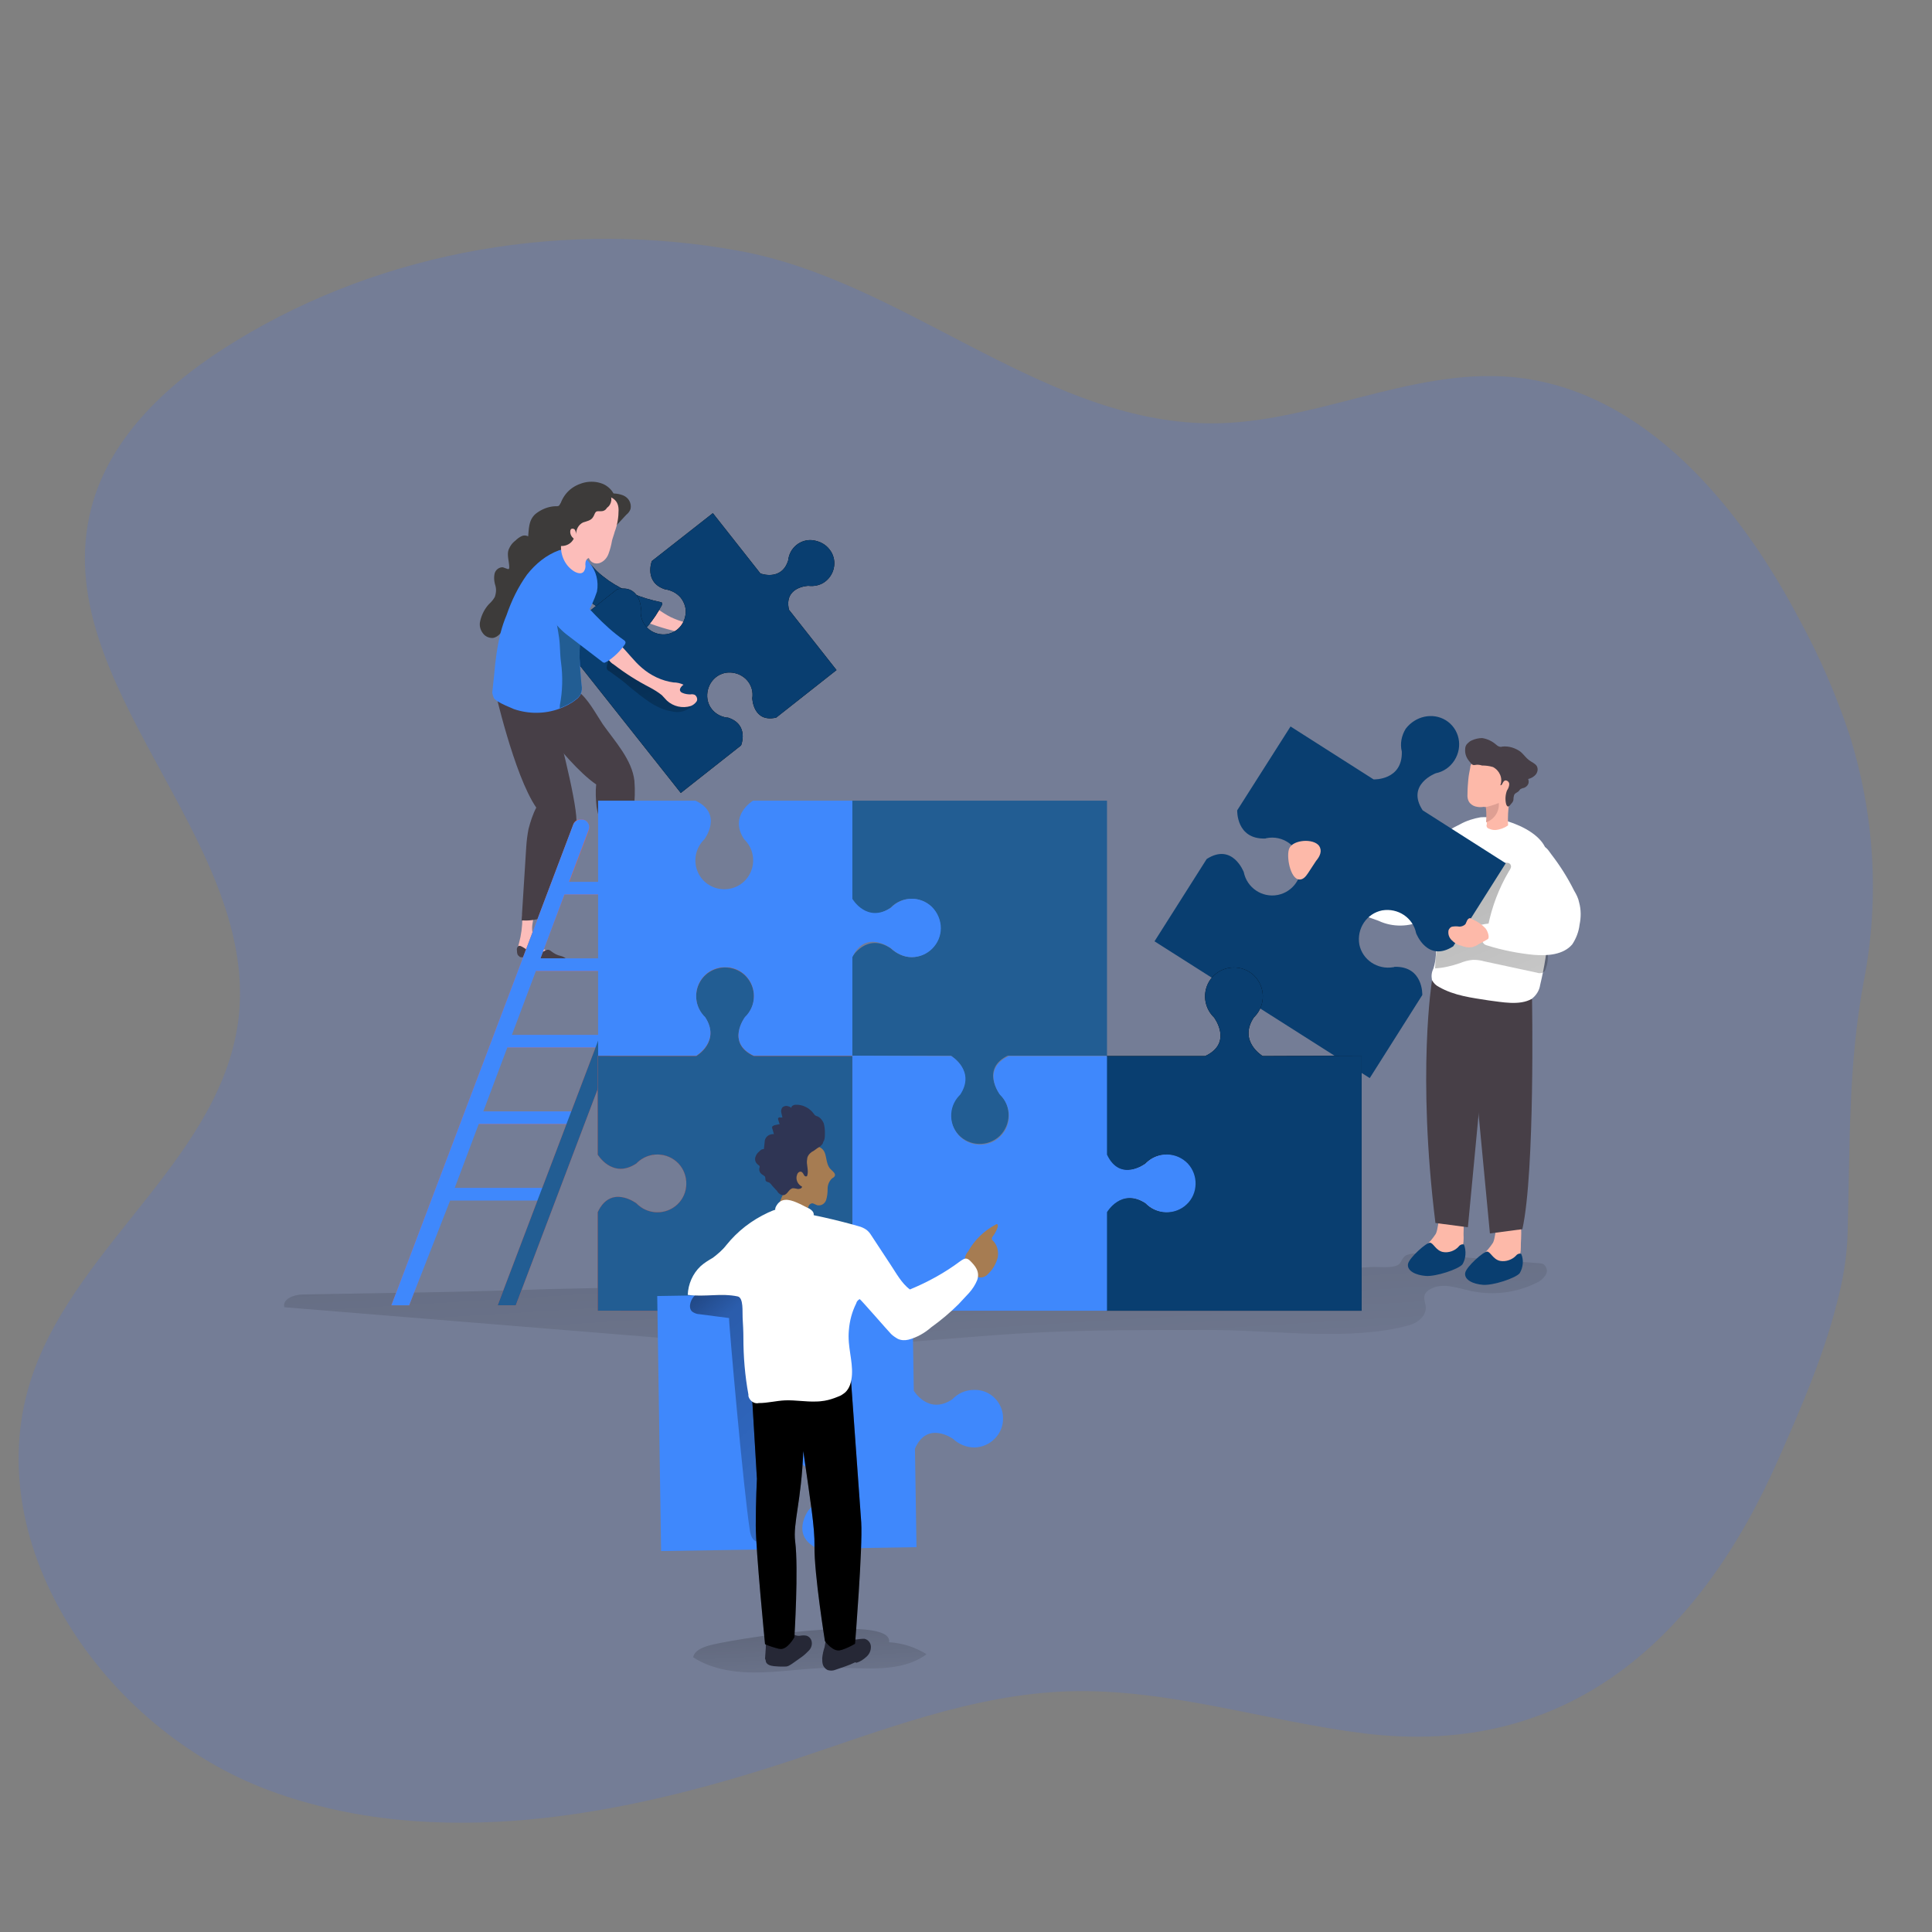 <?xml version="1.0" encoding="utf-8"?>
<svg viewBox="0 0 500 500" xmlns="http://www.w3.org/2000/svg">
  <rect x="0" y="0" width="500" height="500" fill="#808080" stroke="none"/>
  <defs>
    <path id="Q" d="M152.8 88.5c4 2.7 8.5 4.5 13.3 5.5.2 0 .5.1.5.4 0 .1 0 .3-.1.4a31.72 31.72 0 01-3.6 5.4c-.2.2-.4.4-.6.5-.5.1-1 .1-1.3-.2-3.1-1.2-6-2.6-9-4.1a21.05 21.05 0 01-6.8-5c-1-1.2-1.5-2.5-1.5-3.9 0-1.6 1.4-4.5 3.5-3.7 1 .4 1.7 1.4 2.4 2.1.9.9 2.1 1.8 3.2 2.6z"/>
    <path id="R" d="M209.9 80.4c2 2.5 1.5 6.2-1 8.2-1.2 1-2.9 1.4-4.5 1.2 0 0-6.4.2-5 6.2l12.3 15.6-15.6 12.3c-6 1.4-6.2-5-6.2-5 .5-3.2-1.7-6.1-5-6.6-3.2-.5-6.1 1.7-6.6 5s1.7 6.1 5 6.6h.3c5.6 1.8 3.4 7.2 3.4 7.2l-15.6 12.3-32-40.4 15.5-12.3c6-1.4 6.2 5 6.2 5-.5 3.2 1.7 6.1 4.9 6.6s6.1-1.7 6.6-4.9c.3-1.6-.2-3.2-1.2-4.5-1-1.2-2.5-2-4.1-2.2-5.5-1.8-3.4-7.3-3.4-7.3L179.7 71 192 86.6s5.5 2.1 7.2-3.4c.3-3.2 3.2-5.6 6.4-5.2 1.9.3 3.3 1.1 4.3 2.4z"/>
    <path id="S" d="M149.9 277.4v-25.5c3.4-7.3 10-2.3 10-2.3 2.9 3 7.6 3.1 10.6.3s3.1-7.6.3-10.6c-2.9-3-7.6-3.1-10.6-.3l-.3.3c-6.2 4.1-10-2.3-10-2.3v-25.5h25.5s6.4-3.7 2.3-10c-3-2.9-3.1-7.6-.3-10.6 2.9-3 7.6-3.1 10.6-.3 3 2.9 3.1 7.6.3 10.6l-.3.3s-5 6.6 2.3 10h25.5v66l-65.9-.1z"/>
    <path id="T" d="M347.6 211.4v66h-66v-25.5s3.7-6.4 10-2.3c2.9 3 7.6 3.1 10.6.3 3-2.9 3.1-7.6.3-10.6-2.9-3-7.6-3.1-10.6-.3l-.3.3s-6.6 5-10-2.3v-25.5h25.5c7.3-3.4 2.3-10 2.3-10-3-2.9-3.1-7.6-.3-10.6 2.9-3 7.6-3.1 10.6-.3 3 2.9 3.1 7.6.3 10.6l-.3.3c-4.1 6.2 2.3 10 2.3 10l25.6-.1z"/>
    <path id="U" d="M216.5 363.6c-1.2.7-2.3 1.2-3.5 1.6h-.1c-2 .8-4.2-2.3-4.2-2.3s-2.8-17.4-2.7-24.5c.1-4.9-1.1-12-2.9-24.7-.5 13.1-2.7 18.7-2.1 23.4.9 7.1-.2 24.8-.2 24.8s-1.9 3.5-3.9 3h-.1c-1.2-.3-2.5-.7-3.6-1.2 0 0-2.4-24.3-2.4-30.7s.3-12.1.3-12.1l-1.2-20.3 5.4-7.8.5-.2.4-.4 6-4.3s0 1.1-.1 2.7l4.6 2.5.5.3.5.1 7.7 1.3 2.7 37.4c.4 6.4-1.6 31.4-1.6 31.4z"/>
  </defs>
  <path d="M 475.289 337.611 C 471.789 351.311 465.789 365.111 460.389 377.311 C 440.189 423.511 406.289 455.111 353.089 448.611 C 327.489 445.411 302.289 436.911 276.489 437.711 C 251.789 438.511 228.289 447.811 204.789 455.611 C 161.189 470.011 112.889 479.311 69.789 463.411 C 26.689 447.511 -6.711 398.611 8.589 355.311 C 20.489 321.511 57.789 298.811 61.789 263.111 C 66.789 216.811 11.989 176.811 23.589 131.611 C 28.489 112.611 44.289 98.411 61.089 88.211 C 99.689 64.611 146.989 56.811 191.189 64.911 C 233.289 72.511 268.389 107.911 310.789 109.511 C 338.189 110.611 364.489 95.011 391.689 97.611 C 425.389 100.911 450.189 130.711 465.889 160.711 C 470.989 170.111 475.189 179.811 478.589 190.011 C 485.089 210.511 486.489 232.511 482.389 253.711 C 478.289 275.511 478.789 295.911 478.189 318.311 C 478.089 324.811 476.989 331.311 475.289 337.611 Z" opacity=".18" class="a" style="fill: rgb(63, 114, 252);"/>
  <linearGradient id="A" gradientUnits="userSpaceOnUse" x1="202.75" y1="328.526" x2="205.571" y2="382.746" gradientTransform="matrix(1, 0, 0, 1, 4.789, 61.811)">
    <stop offset="0.01"/>
    <stop offset="0.08" stop-opacity=".69"/>
    <stop offset="0.21" stop-opacity=".32"/>
    <stop offset="1" stop-opacity="0"/>
  </linearGradient>
  <path d="M 183.289 425.911 C 181.689 426.411 179.689 427.211 179.389 428.911 C 184.689 432.311 191.089 433.011 197.289 432.811 C 203.389 432.611 209.689 431.611 215.789 431.611 C 223.989 431.611 233.189 433.011 239.789 428.111 C 236.889 426.311 233.589 425.211 230.089 425.011 C 231.289 417.411 188.189 424.411 183.289 425.911 Z" fill="url(#A)"/>
  <linearGradient id="B" gradientUnits="userSpaceOnUse" x1="223.134" y1="125.627" x2="234.961" y2="319.533" gradientTransform="matrix(1, 0, 0, 1, 4.789, 61.811)">
    <stop offset="0.01"/>
    <stop offset="0.08" stop-opacity=".69"/>
    <stop offset="0.21" stop-opacity=".32"/>
    <stop offset="1" stop-opacity="0"/>
  </linearGradient>
  <path d="M 78.289 335.011 C 76.089 335.011 72.989 336.211 73.589 338.311 L 174.289 346.511 C 186.089 347.511 197.989 348.411 209.889 348.411 C 227.889 348.411 245.789 346.211 263.789 345.111 C 280.689 344.111 297.589 344.211 314.489 344.211 C 330.089 344.311 349.389 347.111 364.589 343.011 C 366.889 342.411 369.189 340.511 368.989 338.211 C 368.889 337.111 368.289 336.011 368.789 334.911 C 369.089 334.411 369.489 334.011 369.989 333.711 C 373.189 331.811 377.089 333.311 380.689 334.111 C 386.489 335.311 392.389 334.611 397.589 332.011 C 398.589 331.611 399.389 330.911 399.989 330.011 C 400.589 329.111 400.389 327.911 399.489 327.211 C 399.082 327.017 398.639 326.915 398.189 326.911 L 367.389 324.511 C 366.189 324.311 365.089 324.411 363.989 324.811 C 362.789 325.411 362.789 326.711 361.889 327.311 C 360.289 328.311 356.689 327.811 354.889 327.911 L 340.889 328.711 L 312.889 329.911 L 255.489 331.211 L 141.989 333.611 C 120.689 334.411 99.489 334.611 78.289 335.011 Z" fill="url(#B)"/>
  <g fill="#ff681c" transform="matrix(1, 0, 0, 1, 4.789, 61.811)">
    <path d="M150.9 63.3c-1.7-.6-3.7-.6-5.5.1-2.3.8-4.1 2.5-5 4.8 0 .6-.5 1-1.1 1h-.1c-2 0-3.9.8-5.4 2-1.7 1.5-1.7 3.5-1.9 5.8a1.91 1.91 0 00-1.8 0c-.6.3-1.1.7-1.5 1.1-.8.6-1.3 1.3-1.7 2.2-.6 1.4.1 3.2.1 4.7 0 .1 0 .3-.1.4s-.3.1-.4 0c-.4-.1-.8-.3-1.2-.4-1.1 0-1.9.8-2.1 1.7-.2 1-.1 2 .2 3s.2 1.9-.1 2.9c-.3.6-.8 1.2-1.2 1.6-1.4 1.3-2.4 3.3-2.7 5.2-.1 1 .2 1.9.8 2.7s1.5 1.2 2.5 1.2c2.3-.3 3.1-3.5 5.2-4.2 2.1-.8 4.6-3.3 6-5.3 1.2-1.6 2.2-3.5 4.1-4.1.6-.1 1.2-.4 1.7-.7.4-.3.7-.7.9-1.1.8-1.2 1.3-2.4 1.8-3.7.7-2.6 0-5.6 1.2-8 .8-1.4 2-2.4 3.6-2.8.7-.2 1.3-.2 1.9-.4.8-.2 1.4-.6 2.1-1 1.6-1 2.9-2.6 3.2-4.5 0-1.8-1.7-3.6-3.5-4.2z" style="fill: rgb(61, 59, 58);"/>
    <path d="M156.5 66.4c1.4.6 2.2 2 1.9 3.5-.2.6-.6 1.1-1.1 1.5l-2.5 2.7-1.1-3.7c-.1-.7-.5-1.3-1-1.8-.7-.4-1.6-.4-2.3 0-.8.4-1.3 1-2 1.3-.2.1-.4.2-.6.1s-.2-.5-.1-.8c1.3-3.1 5.8-4 8.8-2.8z" style="fill: rgb(61, 59, 58);"/>
  </g>
  <path d="M 162.989 230.811 C 163.098 232.089 163.509 233.323 164.189 234.411 C 165.289 235.711 167.189 236.411 168.689 237.511 C 168.989 237.711 169.289 238.011 169.389 238.311 C 169.389 238.711 169.189 239.011 168.789 239.111 C 168.489 239.211 168.089 239.211 167.789 239.211 C 166.289 238.911 164.589 238.811 163.089 238.711 C 162.289 238.711 161.389 238.811 160.889 238.111 C 160.589 237.611 160.389 236.911 160.589 236.411 C 160.689 234.211 160.589 231.911 159.989 229.711 C 159.789 229.111 159.789 228.611 159.789 228.111 C 159.945 227.322 160.693 226.794 161.489 226.911 C 161.789 227.011 161.989 227.111 162.189 227.211 C 163.189 227.811 162.889 229.711 162.989 230.811 Z M 137.789 239.211 C 137.589 240.411 137.789 241.811 138.289 242.911 C 139.089 244.511 140.789 245.511 141.989 246.711 C 142.289 246.911 142.489 247.311 142.489 247.711 C 142.389 248.011 142.089 248.311 141.789 248.311 C 141.489 248.311 141.089 248.311 140.789 248.211 C 139.389 247.611 137.789 247.211 136.289 246.911 C 135.489 246.811 134.589 246.611 134.289 245.911 C 134.089 245.311 134.089 244.711 134.289 244.211 C 134.888 242.028 135.191 239.775 135.189 237.511 C 135.089 236.911 135.189 236.311 135.389 235.911 C 135.689 235.111 136.589 234.711 137.389 235.111 C 137.589 235.211 137.889 235.411 137.989 235.611 C 138.489 236.311 137.889 238.211 137.789 239.211 Z" class="c" style="fill: rgb(252, 189, 186);"/>
  <g class="d" transform="matrix(1, 0, 0, 1, 4.789, 61.811)" style="fill: rgb(71, 63, 71);">
    <path d="M128 116.1s13 19.3 21.5 25.1c-.2 1.9-.1 3.8.1 5.8.5 3.2 1.9 5.9 2.4 8.9l1.6 10.3c.1.5.2 1.1.7 1.2.3.1.6.1.9 0l3.6-1c-.2-6.2-.1-12.4.4-18.6.3-2.5.4-5 .2-7.5-.6-5.5-5.1-10.3-8.2-14.7-1.8-2.7-3.8-6.6-6.5-8.6-2.2-1.6-5.3-.9-8-.6-2 .2-4.1.1-6.1-.5-.8-.3-1.8-.3-2.6.2z"/>
    <path d="M123.1 116s5.1 22.8 10.9 31.2c-.9 1.7-1.5 3.6-2 5.5-.3 1.5-.5 3.1-.6 4.7l-1.2 19c1.8.1 3.6-.1 5.4-.7l6.6-16.7c1.2-2.7 2-5.6 2.2-8.4 0-5.7-5.5-26.5-6-27.6-1.4-2.4-4.6-2.7-7.2-3.5-2-.6-3.8-1.4-5.6-2.7-.8-.6-1.6-1.1-2.5-.8z"/>
  </g>
  <path d="M 174.489 160.111 C 177.289 161.311 180.389 161.811 183.289 161.411 C 184.189 161.111 185.089 161.111 185.989 161.311 C 185.589 161.911 185.189 162.611 185.789 163.111 C 185.989 163.211 186.189 163.311 186.389 163.311 C 187.189 163.411 187.789 163.311 188.589 163.111 C 188.911 162.893 189.31 162.821 189.689 162.911 C 190.389 163.111 190.789 163.811 190.689 164.411 C 190.489 165.111 190.089 165.611 189.489 165.911 C 187.589 167.111 185.189 167.311 183.189 166.311 C 182.589 166.011 182.089 165.611 181.489 165.211 C 180.289 164.711 179.189 164.311 177.889 164.111 C 174.289 163.311 170.789 162.411 167.289 161.011 C 166.189 160.711 165.389 160.011 164.789 159.211 C 164.089 157.511 165.389 154.611 167.389 155.711 C 169.789 157.211 171.989 159.111 174.489 160.111 Z" class="c" style="fill: rgb(252, 189, 186);"/>
  <path d="M 157.589 150.311 C 161.589 153.011 166.089 154.811 170.889 155.811 C 171.089 155.811 171.389 155.911 171.389 156.211 C 171.389 156.311 171.389 156.511 171.289 156.611 C 170.276 158.529 169.07 160.339 167.689 162.011 C 167.489 162.211 167.289 162.411 167.089 162.511 C 166.589 162.611 166.089 162.611 165.789 162.311 C 162.689 161.111 159.789 159.711 156.789 158.211 C 154.208 157.021 151.894 155.32 149.989 153.211 C 148.989 152.011 148.489 150.711 148.489 149.311 C 148.489 147.711 149.889 144.811 151.989 145.611 C 152.989 146.011 153.689 147.011 154.389 147.711 C 155.289 148.611 156.489 149.511 157.589 150.311 Z"/>
  <path d="M 157.589 150.311 C 161.589 153.011 166.089 154.811 170.889 155.811 C 171.089 155.811 171.389 155.911 171.389 156.211 C 171.389 156.311 171.389 156.511 171.289 156.611 C 170.276 158.529 169.07 160.339 167.689 162.011 C 167.489 162.211 167.289 162.411 167.089 162.511 C 166.589 162.611 166.089 162.611 165.789 162.311 C 162.689 161.111 159.789 159.711 156.789 158.211 C 154.208 157.021 151.894 155.32 149.989 153.211 C 148.989 152.011 148.489 150.711 148.489 149.311 C 148.489 147.711 149.889 144.811 151.989 145.611 C 152.989 146.011 153.689 147.011 154.389 147.711 C 155.289 148.611 156.489 149.511 157.589 150.311 Z" style="fill: rgb(9, 62, 112);"/>
  <path d="M 214.689 142.211 C 216.689 144.711 216.189 148.411 213.689 150.411 C 212.489 151.411 210.789 151.811 209.189 151.611 C 209.189 151.611 202.789 151.811 204.189 157.811 L 216.489 173.411 L 200.889 185.711 C 194.889 187.111 194.689 180.711 194.689 180.711 C 195.189 177.511 192.989 174.611 189.689 174.111 C 186.489 173.611 183.589 175.811 183.089 179.111 C 182.589 182.411 184.789 185.211 188.089 185.711 L 188.389 185.711 C 193.989 187.511 191.789 192.911 191.789 192.911 L 176.189 205.211 L 144.189 164.811 L 159.689 152.511 C 165.689 151.111 165.889 157.511 165.889 157.511 C 165.389 160.711 167.589 163.611 170.789 164.111 C 173.989 164.611 176.889 162.411 177.389 159.211 C 177.689 157.611 177.189 156.011 176.189 154.711 C 175.189 153.511 173.689 152.711 172.089 152.511 C 166.589 150.711 168.689 145.211 168.689 145.211 L 184.489 132.811 L 196.789 148.411 C 196.789 148.411 202.289 150.511 203.989 145.011 C 204.289 141.811 207.189 139.411 210.389 139.811 C 212.289 140.111 213.689 140.911 214.689 142.211 Z"/>
  <path d="M 214.689 142.211 C 216.689 144.711 216.189 148.411 213.689 150.411 C 212.489 151.411 210.789 151.811 209.189 151.611 C 209.189 151.611 202.789 151.811 204.189 157.811 L 216.489 173.411 L 200.889 185.711 C 194.889 187.111 194.689 180.711 194.689 180.711 C 195.189 177.511 192.989 174.611 189.689 174.111 C 186.489 173.611 183.589 175.811 183.089 179.111 C 182.589 182.411 184.789 185.211 188.089 185.711 L 188.389 185.711 C 193.989 187.511 191.789 192.911 191.789 192.911 L 176.189 205.211 L 144.189 164.811 L 159.689 152.511 C 165.689 151.111 165.889 157.511 165.889 157.511 C 165.389 160.711 167.589 163.611 170.789 164.111 C 173.989 164.611 176.889 162.411 177.389 159.211 C 177.689 157.611 177.189 156.011 176.189 154.711 C 175.189 153.511 173.689 152.711 172.089 152.511 C 166.589 150.711 168.689 145.211 168.689 145.211 L 184.489 132.811 L 196.789 148.411 C 196.789 148.411 202.289 150.511 203.989 145.011 C 204.289 141.811 207.189 139.411 210.389 139.811 C 212.289 140.111 213.689 140.911 214.689 142.211 Z" style="fill: rgb(9, 62, 112);"/>
  <linearGradient id="E" gradientUnits="userSpaceOnUse" x1="158.046" y1="89.507" x2="170.31" y2="149.655" gradientTransform="matrix(1, 0, 0, 1, 4.789, 61.811)">
    <stop offset="0.01"/>
    <stop offset="0.08" stop-opacity=".69"/>
    <stop offset="0.21" stop-opacity=".32"/>
    <stop offset="1" stop-opacity="0"/>
  </linearGradient>
  <path d="M 162.989 177.811 C 166.389 180.511 169.789 183.511 173.889 184.111 C 175.489 184.511 177.189 184.211 178.489 183.211 C 178.989 182.911 179.289 182.411 179.189 181.911 C 178.989 181.211 178.189 181.011 177.589 180.811 C 174.389 180.411 171.489 179.311 168.789 177.611 C 167.789 176.911 166.889 176.211 165.989 175.311 L 159.389 169.311 C 159.189 169.111 158.989 169.011 158.689 169.011 C 158.389 169.011 158.189 169.311 158.089 169.611 C 157.689 170.511 157.289 171.311 157.089 172.211 C 156.889 173.211 157.089 173.411 157.989 173.911 C 159.889 175.311 161.489 176.411 162.989 177.811 Z" fill="url(#E)"/>
  <path d="M 166.089 172.811 C 168.389 174.811 171.289 176.211 174.289 176.611 C 175.189 176.611 176.089 176.811 176.889 177.211 C 176.289 177.611 175.689 178.411 176.089 178.911 C 176.189 179.111 176.389 179.211 176.589 179.311 C 177.289 179.611 177.989 179.711 178.689 179.711 C 179.089 179.611 179.489 179.711 179.789 179.811 C 180.389 180.211 180.589 181.011 180.289 181.511 C 179.889 182.111 179.289 182.511 178.789 182.711 C 176.62 183.389 174.255 182.855 172.589 181.311 L 171.289 179.911 C 170.289 179.111 169.289 178.511 168.189 177.911 C 164.916 176.23 161.803 174.255 158.889 172.011 C 157.939 171.473 157.252 170.57 156.989 169.511 C 156.789 167.711 158.789 165.311 160.489 166.911 C 162.389 168.711 163.989 171.011 166.089 172.811 Z" class="c" style="fill: rgb(252, 189, 186);"/>
  <path d="M 127.889 180.811 C 128.189 181.111 128.489 181.311 128.789 181.511 C 130.089 182.311 131.589 182.911 132.989 183.511 C 136.789 184.811 140.989 184.811 144.789 183.411 C 146.289 182.811 147.789 182.111 148.989 181.111 C 149.489 180.811 149.889 180.311 150.189 179.911 C 150.589 179.011 150.689 178.211 150.489 177.311 C 150.089 172.711 149.589 168.011 150.489 163.511 C 150.789 162.011 151.289 160.511 151.789 159.111 C 152.889 157.211 153.789 155.211 154.489 153.111 C 154.989 150.511 154.289 147.711 152.589 145.711 C 150.889 143.411 147.589 141.511 144.689 142.411 C 141.389 143.611 138.589 145.911 136.389 148.711 C 134.089 151.911 132.389 155.411 131.089 159.211 C 130.489 160.611 129.989 162.111 129.589 163.611 C 128.689 167.211 128.189 170.911 127.889 174.611 C 127.689 176.111 127.589 177.711 127.389 179.311 C 127.489 179.611 127.589 180.211 127.889 180.811 Z" class="a" style="fill: rgb(63, 136, 252);"/>
  <path d="M 144.789 183.311 C 146.289 182.711 147.789 182.011 148.989 181.011 C 149.489 180.711 149.889 180.211 150.189 179.811 C 150.589 178.911 150.689 178.111 150.489 177.211 C 150.089 172.611 149.589 167.911 150.489 163.411 C 149.889 162.811 149.289 162.311 148.789 161.911 C 147.489 160.711 145.389 158.511 143.489 158.711 C 143.985 160.792 144.385 162.894 144.689 165.011 C 144.989 167.111 144.889 169.311 145.189 171.411 C 145.689 175.111 145.589 178.911 144.889 182.511 C 144.889 182.911 144.889 183.111 144.789 183.311 Z" style="fill: rgb(34, 93, 147);"/>
  <path d="M 161.389 165.611 C 161.589 165.711 161.789 165.911 161.889 166.211 C 161.889 166.411 161.789 166.711 161.689 166.811 C 160.489 168.511 158.889 170.111 157.089 171.211 L 156.489 171.511 C 156.189 171.511 155.989 171.411 155.789 171.211 L 147.689 165.011 C 145.989 163.811 144.389 162.311 143.189 160.611 C 142.189 159.111 141.589 157.411 141.089 155.711 C 139.489 150.611 144.389 148.411 147.589 152.111 C 151.989 156.911 155.889 161.711 161.389 165.611 Z" class="a" style="fill: rgb(63, 136, 252);"/>
  <path d="M 160.689 238.311 C 160.489 237.911 160.589 237.511 160.789 237.211 C 161.089 236.911 161.589 237.011 161.989 237.211 C 162.889 237.611 163.689 238.011 164.589 238.211 C 165.589 238.511 166.489 238.311 167.289 237.911 C 167.789 237.611 168.289 237.211 168.689 237.211 C 168.989 237.211 169.189 237.311 169.489 237.511 C 170.389 237.911 171.189 238.311 172.089 238.411 C 172.489 238.411 172.889 238.611 173.189 238.811 C 173.289 238.911 173.389 239.011 173.389 239.111 C 173.389 239.411 173.089 239.611 172.889 239.711 C 169.989 240.811 166.889 240.411 163.889 240.111 L 162.789 240.111 C 162.289 240.211 161.589 240.511 161.289 240.111 C 161.014 239.538 160.812 238.934 160.689 238.311 Z M 133.789 246.011 C 133.689 245.611 133.789 245.211 134.089 244.911 C 134.489 244.611 134.889 244.911 135.289 245.111 C 136.089 245.611 136.889 246.111 137.789 246.311 C 138.664 246.611 139.614 246.611 140.489 246.311 C 140.989 246.111 141.489 245.711 141.989 245.811 C 142.289 245.911 142.489 246.011 142.689 246.211 C 143.489 246.811 144.189 247.211 145.189 247.411 C 145.589 247.511 145.989 247.711 146.289 247.911 C 146.389 248.011 146.389 248.111 146.489 248.211 C 146.489 248.511 146.189 248.711 145.889 248.711 C 142.889 249.511 139.889 248.711 136.889 247.911 C 136.589 247.811 136.189 247.711 135.789 247.711 C 135.289 247.711 134.589 247.911 134.289 247.411 C 133.889 247.211 133.789 246.611 133.789 246.011 Z" class="d" style="fill: rgb(71, 63, 71);"/>
  <path d="M 159.089 137.611 C 158.889 138.411 158.589 139.111 158.389 139.911 C 158.189 141.111 157.889 142.211 157.489 143.311 C 157.089 144.411 156.289 145.311 155.189 145.711 C 153.989 146.111 152.789 145.511 152.389 144.411 C 151.689 144.611 151.489 145.411 151.489 146.011 C 151.589 146.711 151.489 147.311 151.089 147.911 C 150.489 148.711 149.289 148.311 148.489 147.811 C 145.989 146.211 144.789 143.111 145.289 140.211 C 145.989 137.111 145.989 133.511 147.689 130.911 C 148.289 130.011 149.089 129.311 149.989 128.711 C 150.789 128.111 151.689 127.711 152.689 127.611 C 153.389 127.611 153.989 127.611 154.689 127.811 C 157.589 128.311 160.089 128.811 160.089 132.011 C 160.089 133.811 159.789 135.811 159.089 137.611 Z" class="c" style="fill: rgb(252, 189, 186);"/>
  <path d="M 155.489 132.311 C 154.989 132.311 154.489 132.211 154.189 132.511 C 153.889 132.811 153.789 133.411 153.489 133.811 C 152.989 134.711 151.789 134.911 150.889 135.211 C 149.689 135.811 149.089 137.011 149.089 138.311 C 149.089 137.911 148.989 137.511 148.789 137.111 C 148.551 136.805 148.125 136.72 147.789 136.911 C 147.689 137.111 147.589 137.211 147.589 137.411 C 147.489 138.211 147.889 138.911 148.489 139.411 C 147.889 140.611 146.689 141.311 145.289 141.311 C 144.855 141.317 144.432 141.176 144.089 140.911 C 143.889 140.711 143.689 140.411 143.589 140.111 C 142.789 137.911 143.989 135.611 144.289 133.311 C 144.289 132.511 144.489 131.711 144.689 130.911 C 144.989 130.311 145.289 129.811 145.789 129.511 C 146.989 128.011 148.789 126.811 150.689 126.211 C 152.489 125.711 156.189 125.911 157.589 127.411 C 158.589 128.611 158.389 130.511 157.089 131.411 C 156.689 132.111 156.089 132.311 155.489 132.311 Z" style="fill: rgb(61, 59, 58);"/>
  <linearGradient id="G" gradientUnits="userSpaceOnUse" x1="183.715" y1="141.961" x2="181.658" y2="385.467" gradientTransform="matrix(1, 0, 0, 1, 4.789, 61.811)">
    <stop offset="0.01"/>
    <stop offset="0.08" stop-opacity=".69"/>
    <stop offset="0.21" stop-opacity=".32"/>
    <stop offset="1" stop-opacity="0"/>
  </linearGradient>
  <path d="M 154.689 339.211 L 154.689 313.711 C 158.089 306.411 164.689 311.411 164.689 311.411 C 167.589 314.411 172.289 314.511 175.289 311.711 C 178.289 308.911 178.389 304.111 175.589 301.111 C 172.689 298.111 167.989 298.011 164.989 300.811 L 164.689 301.111 C 158.489 305.211 154.689 298.811 154.689 298.811 L 154.689 273.311 L 180.189 273.311 C 180.189 273.311 186.589 269.611 182.489 263.311 C 179.489 260.411 179.389 255.711 182.189 252.711 C 185.089 249.711 189.789 249.611 192.789 252.411 C 195.789 255.311 195.889 260.011 193.089 263.011 L 192.789 263.311 C 192.789 263.311 187.789 269.911 195.089 273.311 L 220.589 273.311 L 220.589 339.311 L 154.689 339.211 Z" fill="url(#G)"/>
  <g class="a" transform="matrix(1, 0, 0, 1, 4.789, 61.811)" style="fill: rgb(252, 91, 63);">
    <path d="M101.1 276h-4.6l47.1-124.5c.3-.9 1.2-1.3 2-1.3 1.2 0 2.1 1 2.1 2.1 0 .3 0 .5-.1.8L101.1 276zm27.6 0H124l47.8-125.9h4.6z"/>
    <path d="M164.3 169.7h-24.4l1.2-3.2h24.4zm-7.5 19.8h-24.4l1.2-3.2H158zm-7.5 19.8h-24.4l1.3-3.3h24.3zm-7.5 19.8h-24.3l1.2-3.3h24.4zm-7.5 19.7H110l1.2-3.2h24.4z"/>
  </g>
  <path d="M 146.089 231.511 L 139.889 248.011 L 162.889 248.011 L 161.689 251.311 L 138.689 251.311 L 132.489 267.811 L 155.489 267.811 L 154.289 271.111 L 131.289 271.111 L 125.089 287.611 L 148.089 287.611 L 146.889 290.911 L 123.889 290.911 L 117.689 307.411 L 140.689 307.411 L 139.489 310.711 L 116.489 310.711 L 105.889 337.811 L 101.289 337.811 L 148.389 213.311 C 148.889 212.211 150.189 211.811 151.289 212.211 C 151.989 212.511 152.489 213.311 152.489 213.911 C 152.489 214.211 152.489 214.411 152.389 214.711 L 147.289 228.211 L 170.289 228.211 L 169.089 231.511 L 146.089 231.511 Z" style="fill: rgb(63, 136, 252);"/>
  <path d="M 133.489 337.811 L 128.789 337.811 L 176.589 211.911 L 181.189 211.911 Z" style="fill: rgb(34, 93, 147);"/>
  <path d="M 361.889 230.111 C 361.201 230.705 360.376 231.117 359.489 231.311 C 358.689 231.311 357.889 231.211 357.189 230.911 L 345.889 227.211 C 344.089 228.511 343.689 231.111 344.889 233.011 C 346.089 234.211 347.489 235.111 348.989 235.511 L 356.789 238.311 C 360.389 240.011 364.689 239.911 368.189 238.211 C 370.489 237.411 373.089 236.511 374.189 234.311 C 375.389 232.111 374.489 229.211 374.889 226.711 C 375.289 225.111 375.689 223.411 375.889 221.811 C 375.889 220.411 374.689 218.211 372.989 218.511 C 371.589 218.811 370.489 221.311 369.689 222.411 C 367.589 225.211 364.989 227.911 361.889 230.111 Z" class="b" style="fill: rgb(255, 255, 255);"/>
  <path d="M 344.489 226.511 C 344.389 226.211 344.189 225.911 343.889 225.611 C 343.642 225.395 343.303 225.32 342.989 225.411 C 342.689 225.611 342.489 226.011 342.489 226.311 C 342.489 226.411 342.489 226.611 342.389 226.711 C 342.289 226.811 342.189 226.711 341.989 226.711 C 340.789 226.411 339.389 226.211 338.089 226.111 C 337.652 226.034 337.226 226.29 337.089 226.711 L 337.089 227.211 C 337.189 227.711 337.489 228.111 337.789 228.411 C 338.489 229.511 338.789 230.911 339.789 231.711 C 340.489 232.111 341.189 232.311 341.889 232.211 C 342.689 232.211 343.289 232.011 344.089 232.111 C 344.589 232.211 345.189 232.211 345.489 231.911 C 345.789 231.611 346.089 231.211 345.989 230.711 C 345.889 230.011 345.689 229.411 345.289 228.811 C 345.289 228.011 344.889 227.211 344.489 226.511 Z M 376.189 311.811 C 371.889 310.811 372.689 317.011 371.589 319.311 C 370.789 320.511 369.989 321.511 368.889 322.411 C 367.789 323.311 367.189 324.511 366.989 325.911 C 366.989 326.211 366.989 326.411 367.189 326.711 C 367.389 327.011 367.789 327.211 368.089 327.211 C 370.589 328.011 373.289 327.711 375.489 326.411 C 376.589 325.911 377.389 325.111 378.089 324.011 C 378.589 322.811 378.789 321.711 378.789 320.411 C 378.589 317.911 379.689 312.611 376.189 311.811 Z" class="e" style="fill: rgb(253, 185, 169);"/>
  <path d="M 378.489 327.211 C 377.389 328.511 371.589 330.411 368.989 330.211 C 366.389 330.011 364.089 328.911 364.389 327.111 C 364.689 325.511 369.189 321.511 370.089 321.611 C 370.989 321.711 371.589 323.611 373.389 324.011 C 374.889 324.311 376.589 323.711 377.589 322.511 C 377.889 322.111 378.489 321.911 378.889 322.111 C 379.489 323.711 379.389 325.711 378.489 327.211 Z" class="b" style="fill: rgb(9, 62, 112);"/>
  <path d="M 390.989 314.211 C 386.689 313.111 387.489 319.411 386.389 321.611 C 385.589 322.811 384.789 323.811 383.689 324.711 C 382.589 325.611 381.989 326.811 381.789 328.211 C 381.789 328.511 381.789 328.711 381.989 329.011 C 382.189 329.311 382.589 329.511 382.889 329.511 C 385.389 330.211 388.089 330.011 390.289 328.711 C 391.389 328.211 392.189 327.411 392.889 326.311 C 393.36 325.205 393.598 324.013 393.589 322.811 C 393.489 320.311 394.689 315.011 390.989 314.211 Z" class="e" style="fill: rgb(253, 185, 169);"/>
  <path d="M 393.289 329.511 C 392.189 330.811 386.389 332.711 383.789 332.511 C 381.189 332.311 378.889 331.211 379.189 329.411 C 379.489 327.811 383.989 323.811 384.889 323.911 C 385.789 324.011 386.389 325.911 388.189 326.311 C 389.689 326.611 391.389 326.011 392.389 324.911 C 392.689 324.511 393.289 324.311 393.689 324.511 C 394.389 326.111 394.189 328.011 393.289 329.511 Z" class="b" style="fill: rgb(9, 62, 112);"/>
  <g class="d" transform="matrix(1, 0, 0, 1, 4.789, 61.811)" style="fill: rgb(71, 63, 71);">
    <path d="M375 196.3l5.8 61.1 8.4-1.1c3.3-14.9 2.5-59.5 2.5-59.5l-16.7-.5z"/>
    <path d="M380.9 194.7l-5.8 61.1-8.4-1.1c-4.8-38.7-.9-62.7-.9-62.7l15.1 2.7z"/>
  </g>
  <path d="M 371.389 234.411 C 371.289 233.211 370.989 232.211 370.889 231.011 C 370.589 228.711 370.689 226.411 370.989 224.111 C 371.389 221.711 372.189 219.311 373.189 217.011 C 374.189 215.111 375.889 214.311 377.889 213.311 C 379.489 212.411 381.389 211.811 383.189 211.511 C 384.489 211.411 385.789 211.511 386.989 211.711 C 390.889 212.511 396.089 214.411 398.789 217.611 C 400.789 219.911 401.089 223.311 401.089 226.311 C 401.187 230.58 401.087 234.851 400.789 239.111 C 400.789 239.711 400.689 240.311 400.689 240.911 C 400.489 245.611 399.689 250.311 398.589 254.911 C 398.389 256.311 397.589 257.611 396.389 258.511 C 393.289 260.311 388.589 259.311 385.289 258.911 C 380.889 258.211 376.389 257.711 372.389 255.411 C 371.589 255.011 370.989 254.411 370.589 253.611 C 370.389 252.511 370.489 251.611 370.989 250.611 C 372.289 246.311 371.289 241.711 371.289 237.211 C 371.289 236.411 371.389 235.611 371.389 234.811 L 371.389 234.411 Z" class="b" style="fill: rgb(255, 255, 255);"/>
  <linearGradient id="J" gradientUnits="userSpaceOnUse" x1="344.072" y1="99.732" x2="432.986" y2="308.477" gradientTransform="matrix(1, 0, 0, 1, 4.789, 61.811)">
    <stop offset="0.01"/>
    <stop offset="0.08" stop-opacity=".69"/>
    <stop offset="0.21" stop-opacity=".32"/>
    <stop offset="1" stop-opacity="0"/>
  </linearGradient>
  <path d="M 385.289 242.311 C 386.389 243.011 387.489 243.511 388.789 243.611 C 392.389 244.711 396.089 245.211 399.689 246.311 C 399.989 246.311 400.189 246.511 400.389 246.611 C 400.589 246.811 400.589 247.111 400.589 247.411 C 400.589 248.511 400.489 249.511 400.089 250.511 C 399.989 251.011 399.689 251.511 399.289 251.711 C 398.774 251.911 398.203 251.911 397.689 251.711 L 384.189 248.811 C 383.189 248.511 382.289 248.411 381.189 248.411 C 379.989 248.511 378.889 248.811 377.689 249.311 C 375.589 250.011 373.489 250.511 371.389 250.611 C 371.489 248.011 371.789 245.411 372.389 242.911 C 372.589 242.111 372.889 241.511 373.289 240.811 C 373.789 240.111 374.289 239.511 374.789 239.011 C 376.989 236.711 378.389 233.911 380.689 231.611 C 381.889 230.411 383.289 229.711 384.289 228.311 C 384.689 227.811 388.189 223.311 387.889 222.811 C 388.589 223.711 390.289 222.811 390.889 223.711 C 391.289 224.311 390.889 224.911 390.489 225.511 C 387.889 229.911 386.089 234.711 385.089 239.711 C 384.689 241.111 384.289 241.511 385.289 242.311 Z" fill="url(#J)"/>
  <path d="M 374.189 186.411 C 377.689 188.611 378.689 193.211 376.389 196.811 C 375.289 198.511 373.589 199.711 371.589 200.111 C 371.589 200.111 363.789 203.011 368.189 209.711 L 389.689 223.411 L 376.089 244.911 C 369.389 249.211 366.489 241.511 366.489 241.511 C 365.689 237.511 361.789 234.911 357.689 235.611 C 353.689 236.411 351.089 240.311 351.789 244.411 C 352.589 248.411 356.489 251.011 360.589 250.311 C 360.689 250.311 360.789 250.311 360.889 250.211 C 368.389 250.011 368.089 257.511 368.089 257.511 L 354.489 279.011 L 298.789 243.611 L 312.289 222.311 C 318.989 218.011 321.889 225.711 321.889 225.711 C 322.689 229.711 326.589 232.411 330.689 231.611 C 334.689 230.811 337.389 226.911 336.589 222.811 C 335.789 218.811 331.889 216.111 327.789 216.911 C 327.689 216.911 327.589 217.011 327.389 217.011 C 319.889 217.211 320.189 209.711 320.189 209.711 L 333.989 188.011 L 355.489 201.711 C 355.489 201.711 362.989 202.011 362.789 194.511 C 362.289 192.511 362.689 190.411 363.789 188.611 C 366.289 185.311 370.789 184.311 374.189 186.411 Z" class="a" style="fill: rgb(9, 62, 112);"/>
  <path d="M 407.389 230.511 C 407.989 231.511 408.489 232.511 408.689 233.611 C 409.189 235.411 409.189 237.411 408.789 239.311 C 408.589 241.111 407.889 242.911 406.889 244.411 C 404.589 247.111 400.489 247.411 396.889 247.111 C 392.889 246.711 388.789 245.911 384.989 244.711 C 384.589 244.611 384.289 244.511 383.989 244.211 C 383.689 243.811 383.389 243.411 383.289 243.011 C 382.989 241.811 382.789 240.711 382.689 239.511 C 386.789 238.311 391.289 239.311 395.589 238.611 C 396.689 238.611 397.389 237.711 397.389 236.811 C 397.389 236.611 397.389 236.411 397.289 236.211 C 397.089 233.811 395.589 231.711 394.889 229.411 C 394.189 227.211 394.289 224.811 395.089 222.611 C 395.589 221.111 396.689 219.711 398.189 219.111 C 399.889 218.511 400.589 219.911 401.489 221.111 C 403.789 224.111 405.689 227.111 407.389 230.511 Z" class="b" style="fill: rgb(255, 255, 255);"/>
  <path d="M 381.089 237.911 L 380.489 237.611 C 380.189 237.611 379.889 237.811 379.689 238.211 C 379.589 238.511 379.389 238.811 379.289 239.111 C 378.889 239.611 378.189 239.811 377.689 239.811 C 377.089 239.711 376.489 239.711 375.889 239.811 C 375.689 239.811 375.389 240.011 375.289 240.111 C 375.089 240.311 374.989 240.511 374.889 240.711 C 374.689 241.711 374.989 242.611 375.689 243.311 C 376.389 244.011 377.089 244.511 378.089 244.711 C 379.089 245.111 379.989 245.311 381.089 245.111 C 381.689 244.911 382.189 244.711 382.589 244.411 L 384.589 243.311 C 384.789 243.211 384.889 243.111 385.089 243.011 C 385.589 242.411 384.889 240.811 384.489 240.311 C 383.489 239.211 382.389 238.511 381.089 237.911 Z M 379.789 205.311 C 379.789 204.111 379.889 202.911 379.989 201.811 C 380.089 200.611 380.289 199.811 380.489 198.711 C 380.489 198.111 380.789 197.511 381.289 197.211 C 382.789 196.211 384.689 195.811 386.489 195.911 C 387.878 195.818 389.247 196.286 390.289 197.211 C 390.889 198.011 391.289 198.911 391.389 199.911 C 391.489 202.511 391.189 205.111 390.589 207.611 C 390.289 209.611 390.189 211.511 390.289 213.611 C 389.317 214.301 388.176 214.715 386.989 214.811 C 386.389 214.811 385.889 214.711 385.489 214.511 C 385.189 214.411 384.889 214.311 384.789 214.011 C 384.689 213.811 384.689 213.511 384.789 213.311 L 384.789 212.611 C 384.889 211.411 384.889 210.311 384.689 209.111 C 384.689 209.011 384.689 208.911 384.589 208.811 L 383.989 208.811 C 383.389 208.911 382.789 208.911 382.289 208.811 C 381.605 208.72 380.972 208.403 380.489 207.911 C 379.889 207.311 379.689 206.311 379.789 205.311 Z" class="e" style="fill: rgb(253, 185, 169);"/>
  <path d="M 382.289 197.911 C 381.889 197.911 381.489 198.111 381.089 197.911 C 380.689 197.611 380.389 197.211 380.089 196.811 C 379.389 195.911 379.089 194.911 379.189 193.811 C 379.189 193.311 379.389 192.811 379.689 192.511 C 379.989 192.211 380.389 191.811 380.889 191.611 C 381.789 191.211 382.689 191.011 383.589 191.011 C 384.889 191.211 386.189 191.811 387.189 192.711 C 387.389 192.911 387.689 193.111 387.989 193.211 C 388.289 193.311 388.589 193.311 388.789 193.211 C 390.489 193.011 392.289 193.611 393.589 194.611 C 394.389 195.311 394.889 196.111 395.689 196.711 C 396.489 197.311 397.189 197.511 397.689 198.211 C 398.089 198.911 397.989 199.711 397.489 200.411 C 396.989 201.011 396.289 201.411 395.489 201.611 C 395.889 202.611 395.389 203.511 394.389 203.911 C 394.089 203.911 393.789 204.111 393.489 204.211 C 393.289 204.411 393.189 204.611 392.989 204.811 C 392.489 205.211 391.889 205.311 391.789 206.011 C 391.689 206.311 391.689 206.611 391.689 206.811 C 391.689 207.211 391.489 207.611 391.189 207.911 C 390.989 208.111 390.689 208.611 390.389 208.711 C 390.089 208.811 389.889 208.411 389.789 208.111 C 389.489 206.911 389.589 205.711 389.989 204.611 C 390.389 204.011 390.589 203.411 390.589 202.911 C 390.589 202.211 389.689 201.711 389.289 202.111 C 388.789 202.511 388.789 203.311 388.289 203.211 C 388.989 201.411 388.089 199.411 386.389 198.511 C 385.389 198.211 384.489 198.111 383.489 198.111 C 383.289 198.011 382.789 197.911 382.289 197.911 Z" class="d" style="fill: rgb(71, 63, 71);"/>
  <path d="M 383.989 209.011 C 385.289 208.711 386.689 208.311 387.889 207.811 C 388.089 210.011 386.689 212.111 384.589 212.811 C 384.689 211.611 384.689 210.511 384.589 209.311 C 384.589 209.211 384.589 209.111 384.489 209.011 L 383.989 209.011 Z" fill="#de9f93"/>
  <path d="M 341.389 218.911 C 341.789 219.511 341.889 220.211 341.689 220.911 C 341.489 221.611 341.089 222.211 340.589 222.811 L 338.489 226.011 C 337.889 226.911 337.189 227.711 336.189 227.611 C 333.889 227.411 332.789 221.411 333.689 219.511 C 334.689 217.311 339.889 216.911 341.389 218.911 Z" class="e" style="fill: rgb(253, 185, 169);"/>
  <path d="M 352.389 273.211 L 352.389 339.211 L 286.389 339.211 L 286.389 313.711 C 286.389 313.711 290.089 307.311 296.389 311.411 C 299.289 314.411 303.989 314.511 306.989 311.711 C 309.989 308.811 310.089 304.111 307.289 301.111 C 304.389 298.111 299.689 298.011 296.689 300.811 L 296.389 301.111 C 296.389 301.111 289.789 306.111 286.389 298.811 L 286.389 273.311 L 311.889 273.311 C 319.189 269.911 314.189 263.311 314.189 263.311 C 311.189 260.411 311.089 255.711 313.889 252.711 C 316.789 249.711 321.489 249.611 324.489 252.411 C 327.489 255.311 327.589 260.011 324.789 263.011 L 324.489 263.311 C 320.389 269.511 326.789 273.311 326.789 273.311 L 352.389 273.211 Z"/>
  <path d="M 352.389 273.211 L 352.389 339.211 L 286.389 339.211 L 286.389 313.711 C 286.389 313.711 290.089 307.311 296.389 311.411 C 299.289 314.411 303.989 314.511 306.989 311.711 C 309.989 308.811 310.089 304.111 307.289 301.111 C 304.389 298.111 299.689 298.011 296.689 300.811 L 296.389 301.111 C 296.389 301.111 289.789 306.111 286.389 298.811 L 286.389 273.311 L 311.889 273.311 C 319.189 269.911 314.189 263.311 314.189 263.311 C 311.189 260.411 311.089 255.711 313.889 252.711 C 316.789 249.711 321.489 249.611 324.489 252.411 C 327.489 255.311 327.589 260.011 324.789 263.011 L 324.489 263.311 C 320.389 269.511 326.789 273.311 326.789 273.311 L 352.389 273.211 Z" style="fill: rgb(9, 62, 112);"/>
  <g class="a" transform="matrix(1, 0, 0, 1, 4.789, 61.811)" style="fill: rgb(252, 91, 63);">
    <path d="M238.6 178.4c0 4.1-3.4 7.5-7.5 7.5-2 0-3.9-.9-5.4-2.3-6.2-4.1-10 2.3-10 2.3v25.5h66v-66h-66v25.4c3.4 7.3 10 2.3 10 2.3 2.9-3 7.6-3.1 10.6-.2 1.4 1.5 2.3 3.5 2.3 5.5z" style="fill: rgb(34, 93, 147);"/>
    <path d="M243.6 221.3c-3 2.9-3.1 7.6-.3 10.6 2.9 3 7.6 3.1 10.6.3 3-2.9 3.1-7.6.3-10.6l-.3-.3s-5-6.6 2.3-10h-15c0 .1 6.5 3.8 2.4 10z" style="fill: rgb(34, 93, 147);"/>
  </g>
  <g class="a" transform="matrix(1, 0, 0, 1, 4.789, 61.811)" style="fill: rgb(252, 91, 63);">
    <path d="M215.7 211.4v66h66v-25.5s3.7-6.4 10-2.3c2.9 3 7.6 3.1 10.6.3s3.1-7.6.3-10.6c-2.9-3-7.6-3.1-10.6-.3l-.3.3s-6.6 5-10-2.3v-25.5h-25.4c-7.3 3.4-2.3 10-2.3 10 3 2.9 3.1 7.6.3 10.6s-7.6 3.1-10.6.3c-3-2.9-3.1-7.6-.3-10.6l.3-.3c4.1-6.2-2.3-10-2.3-10l-25.7-.1z" style="fill: rgb(63, 136, 252);"/>
    <path d="M149.9 277.4v-25.5c3.4-7.3 10-2.3 10-2.3 2.9 3 7.6 3.1 10.6.3s3.1-7.6.3-10.6c-2.9-3-7.6-3.1-10.6-.3l-.3.3c-6.2 4.1-10-2.3-10-2.3v-25.5h25.5s6.4-3.7 2.3-10c-3-2.9-3.1-7.6-.3-10.6 2.9-3 7.6-3.1 10.6-.3 3 2.9 3.1 7.6.3 10.6l-.3.3s-5 6.6 2.3 10h25.5v66l-65.9-.1z" transform="matrix(1, 0, 0, 1, 0, 0)"/>
  </g>
  <path d="M 154.689 339.211 L 154.689 313.711 C 158.089 306.411 164.689 311.411 164.689 311.411 C 167.589 314.411 172.289 314.511 175.289 311.711 C 178.289 308.911 178.389 304.111 175.589 301.111 C 172.689 298.111 167.989 298.011 164.989 300.811 L 164.689 301.111 C 158.489 305.211 154.689 298.811 154.689 298.811 L 154.689 273.311 L 180.189 273.311 C 180.189 273.311 186.589 269.611 182.489 263.311 C 179.489 260.411 179.389 255.711 182.189 252.711 C 185.089 249.711 189.789 249.611 192.789 252.411 C 195.789 255.311 195.889 260.011 193.089 263.011 L 192.789 263.311 C 192.789 263.311 187.789 269.911 195.089 273.311 L 220.589 273.311 L 220.589 339.311 L 154.689 339.211 Z" style="fill: rgb(34, 93, 147);"/>
  <path d="M 243.489 240.211 C 243.489 244.311 240.089 247.711 235.989 247.711 C 233.989 247.711 232.089 246.811 230.589 245.411 C 230.589 245.411 223.989 240.411 220.589 247.711 L 220.589 273.211 L 195.089 273.211 C 187.789 269.811 192.789 263.211 192.789 263.211 C 195.789 260.311 195.889 255.611 193.089 252.611 C 190.289 249.611 185.489 249.511 182.489 252.311 C 179.489 255.211 179.389 259.911 182.189 262.911 L 182.489 263.211 C 186.589 269.411 180.189 273.211 180.189 273.211 L 154.789 273.211 L 154.789 207.211 L 179.989 207.211 C 187.289 210.611 182.289 217.211 182.289 217.211 C 179.289 220.111 179.189 224.811 181.989 227.811 C 184.889 230.811 189.589 230.911 192.589 228.111 C 195.589 225.211 195.689 220.511 192.889 217.511 L 192.589 217.211 C 188.489 211.011 194.889 207.211 194.889 207.211 L 220.589 207.211 L 220.589 232.611 C 220.589 232.611 224.289 239.011 230.589 234.911 C 233.489 231.911 238.189 231.811 241.189 234.711 C 242.689 236.211 243.489 238.211 243.489 240.211 Z M 259.589 367.011 C 259.689 371.111 256.289 374.511 252.189 374.611 C 250.189 374.611 248.189 373.811 246.689 372.411 C 246.689 372.411 239.989 367.511 236.789 374.911 L 237.189 400.411 L 211.689 400.811 C 204.389 397.511 209.189 390.911 209.189 390.911 C 212.189 388.011 212.189 383.311 209.289 380.311 C 206.389 377.311 201.689 377.311 198.689 380.211 C 195.689 383.111 195.689 387.811 198.589 390.811 L 198.789 391.011 C 202.989 397.111 196.589 401.011 196.589 401.011 L 171.089 401.411 L 170.089 335.411 L 195.289 335.011 C 202.589 338.311 197.789 344.911 197.789 344.911 C 194.789 347.811 194.789 352.511 197.689 355.511 C 200.589 358.511 205.289 358.511 208.289 355.611 C 211.289 352.711 211.289 348.011 208.389 345.011 L 208.189 344.811 C 203.989 338.711 210.389 334.811 210.389 334.811 L 236.089 334.411 L 236.489 359.911 C 236.489 359.911 240.289 366.311 246.489 362.111 C 247.889 360.611 249.889 359.711 251.989 359.711 C 256.189 359.511 259.589 362.911 259.589 367.011 Z" class="a" style="fill: rgb(63, 136, 252);"/>
  <linearGradient id="N" gradientUnits="userSpaceOnUse" x1="149.544" y1="259.281" x2="268.872" y2="388.965" gradientTransform="matrix(1, 0, 0, 1, 4.789, 61.811)">
    <stop offset="0.01"/>
    <stop offset="0.08" stop-opacity=".69"/>
    <stop offset="0.21" stop-opacity=".32"/>
    <stop offset="1" stop-opacity="0"/>
  </linearGradient>
  <path d="M 179.589 335.511 C 178.589 336.611 177.989 338.811 179.389 339.611 C 179.889 339.911 180.489 340.111 180.989 340.111 L 188.689 341.111 C 188.489 341.111 192.489 386.511 194.089 396.211 C 194.289 397.411 194.789 398.811 195.889 398.911 C 196.589 398.911 197.189 398.511 197.589 397.811 C 198.789 396.111 199.289 394.111 199.389 391.911 C 201.289 377.011 202.189 362.111 202.089 347.211 C 202.089 344.211 201.989 341.211 200.589 338.611 C 198.789 335.711 195.789 333.811 192.489 333.211 C 188.289 332.311 182.789 332.011 179.589 335.511 Z" fill="url(#N)"/>
  <path d="M 198.189 429.811 L 198.189 430.011 C 198.489 430.911 199.489 431.111 200.389 431.211 C 201.289 431.311 201.989 431.311 202.889 431.311 C 203.289 431.311 203.689 431.311 204.089 431.111 C 204.489 430.911 204.789 430.711 205.089 430.511 L 207.489 428.811 C 208.189 428.311 208.689 427.811 209.289 427.211 C 209.889 426.611 210.189 425.811 210.089 425.011 C 209.989 424.111 209.389 423.511 208.689 423.311 C 208.189 423.211 207.689 423.211 207.189 423.311 C 205.989 423.511 204.989 422.911 204.289 422.011 C 204.189 421.511 203.889 421.111 203.589 420.811 C 203.189 420.611 202.789 420.611 202.389 420.711 C 201.489 420.711 200.789 420.911 199.989 421.211 C 199.189 421.511 198.589 422.211 198.289 422.911 C 198.189 423.311 198.189 423.711 198.189 424.111 L 198.189 426.411 L 197.989 429.311 C 198.089 429.311 198.089 429.611 198.189 429.811 Z M 221.289 430.211 C 219.689 431.011 217.989 431.511 216.289 432.111 C 215.589 432.411 214.889 432.411 214.189 432.211 C 213.589 431.911 213.189 431.411 212.989 430.911 C 212.789 430.311 212.789 429.711 212.789 429.111 C 212.882 428.158 213.083 427.219 213.389 426.311 C 213.589 425.411 213.689 424.611 213.789 423.711 L 214.289 420.111 L 218.589 421.111 C 219.089 421.211 219.489 422.911 219.789 423.311 C 220.189 423.911 220.889 424.211 221.489 424.311 C 222.289 424.211 222.889 424.111 223.689 424.111 C 224.689 424.311 225.389 425.211 225.389 426.211 C 225.389 427.211 224.989 428.111 224.189 428.811 C 223.389 429.511 222.689 430.011 221.689 430.311 L 221.289 430.211 Z" fill="#262836"/>
  <path d="M 221.289 425.411 C 220.089 426.111 218.989 426.611 217.789 427.011 L 217.689 427.011 C 215.689 427.811 213.489 424.711 213.489 424.711 C 213.489 424.711 210.689 407.311 210.789 400.211 C 210.889 395.311 209.689 388.211 207.889 375.511 C 207.389 388.611 205.189 394.211 205.789 398.911 C 206.689 406.011 205.589 423.711 205.589 423.711 C 205.589 423.711 203.689 427.211 201.689 426.711 L 201.589 426.711 C 200.389 426.411 199.089 426.011 197.989 425.511 C 197.989 425.511 195.589 401.211 195.589 394.811 C 195.589 388.411 195.889 382.711 195.889 382.711 L 194.689 362.411 L 200.089 354.611 L 200.589 354.411 L 200.989 354.011 L 206.989 349.711 C 206.989 349.711 206.989 350.811 206.889 352.411 L 211.489 354.911 L 211.989 355.211 L 212.489 355.311 L 220.189 356.611 L 222.889 394.011 C 223.289 400.411 221.289 425.411 221.289 425.411 Z"/>
  <linearGradient id="O" gradientUnits="userSpaceOnUse" x1="175.129" y1="288.701" x2="243.452" y2="384.346" gradientTransform="matrix(1, 0, 0, 1, 4.789, 61.811)">
    <stop offset="0.01"/>
    <stop offset="0.08" stop-opacity=".69"/>
    <stop offset="0.21" stop-opacity=".32"/>
    <stop offset="1" stop-opacity="0"/>
  </linearGradient>
  <path d="M 221.289 425.411 C 220.089 426.111 218.989 426.611 217.789 427.011 L 217.689 427.011 C 215.689 427.811 213.489 424.711 213.489 424.711 C 213.489 424.711 210.689 407.311 210.789 400.211 C 210.889 395.311 209.689 388.211 207.889 375.511 C 207.389 388.611 205.189 394.211 205.789 398.911 C 206.689 406.011 205.589 423.711 205.589 423.711 C 205.589 423.711 203.689 427.211 201.689 426.711 L 201.589 426.711 C 200.389 426.411 199.089 426.011 197.989 425.511 C 197.989 425.511 195.589 401.211 195.589 394.811 C 195.589 388.411 195.889 382.711 195.889 382.711 L 194.689 362.411 L 200.089 354.611 L 200.589 354.411 L 200.989 354.011 L 206.989 349.711 C 206.989 349.711 206.989 350.811 206.889 352.411 L 211.489 354.911 L 211.989 355.211 L 212.489 355.311 L 220.189 356.611 L 222.889 394.011 C 223.289 400.411 221.289 425.411 221.289 425.411 Z" fill="url(#O)"/>
  <path d="M 257.689 316.911 C 257.789 316.811 257.889 316.811 257.989 316.811 C 258.289 316.811 258.289 317.311 258.189 317.611 C 257.889 318.511 257.489 319.211 256.989 319.911 C 256.789 320.111 256.689 320.311 256.689 320.611 C 256.689 320.911 256.889 321.011 257.089 321.211 C 258.189 322.411 258.489 324.011 258.189 325.511 C 257.789 327.011 256.989 328.411 255.989 329.411 C 255.389 330.111 254.689 330.611 253.789 330.611 C 252.389 330.611 250.489 328.811 249.889 327.511 C 249.389 326.311 249.689 324.811 250.589 323.811 C 252.189 320.911 254.689 318.511 257.689 316.911 Z M 214.989 302.611 C 215.489 303.111 216.189 303.611 216.089 304.211 C 215.989 304.611 215.589 304.811 215.289 305.011 C 214.567 305.722 214.169 306.698 214.189 307.711 C 214.189 308.711 214.089 309.611 213.789 310.611 C 213.389 311.611 212.489 312.111 211.489 311.911 C 210.889 311.711 210.289 311.211 209.889 311.511 C 209.289 311.711 209.289 312.211 209.089 312.611 C 208.489 313.611 207.389 314.011 206.189 313.911 C 205.089 313.711 204.089 313.311 203.089 312.811 C 202.683 312.602 202.312 312.333 201.989 312.011 C 201.789 311.611 201.789 311.211 201.889 310.911 C 202.289 309.711 202.789 308.811 203.489 307.811 C 204.689 306.011 205.389 304.011 205.489 301.811 C 205.589 300.311 205.489 298.611 206.489 297.511 C 207.789 296.011 210.889 296.011 212.489 297.111 C 214.289 298.311 213.389 301.011 214.989 302.611 Z" fill="#a67c52"/>
  <path d="M 212.989 295.811 C 212.789 296.211 212.489 296.511 212.089 296.811 C 211.289 297.211 210.789 297.811 210.089 298.111 C 209.389 298.611 208.889 299.311 208.889 300.011 C 208.589 301.311 209.389 302.911 208.889 304.311 C 208.689 304.611 208.189 304.411 208.089 304.111 C 207.889 303.811 207.789 303.511 207.489 303.311 C 206.989 303.011 206.389 303.511 206.289 304.011 C 205.789 305.211 206.489 306.611 207.589 307.111 C 207.489 307.611 206.889 307.711 206.489 307.711 C 205.989 307.611 205.589 307.511 205.189 307.511 C 204.089 307.711 203.889 309.111 202.789 309.311 C 202.089 309.311 201.489 308.911 201.089 308.211 L 199.889 306.911 C 199.689 306.611 199.489 306.411 199.189 306.111 C 198.889 305.911 198.389 305.911 198.189 305.611 C 197.989 305.311 198.189 304.711 197.889 304.411 C 197.789 304.311 197.589 304.211 197.489 304.111 C 196.689 303.711 196.289 302.911 196.589 302.111 L 196.589 301.811 C 196.589 301.711 196.389 301.611 196.289 301.511 C 195.489 301.011 195.189 300.011 195.589 299.211 C 195.771 298.735 196.082 298.319 196.489 298.011 C 196.789 297.611 197.289 297.311 197.689 297.411 L 197.889 295.611 C 197.889 294.411 198.789 293.611 199.889 293.511 L 200.289 293.511 L 199.889 292.111 C 199.789 291.911 199.789 291.711 199.889 291.511 C 199.989 291.411 200.189 291.311 200.389 291.211 L 201.789 290.911 C 201.589 290.511 201.489 290.011 201.389 289.711 C 201.289 289.511 201.389 289.311 201.589 289.211 C 201.689 289.211 201.789 289.111 201.889 289.211 L 202.489 289.211 L 202.189 287.911 C 202.089 287.511 202.189 287.111 202.389 286.711 C 202.689 286.311 203.189 286.211 203.589 286.211 C 204.089 286.311 204.489 286.411 204.789 286.711 C 204.789 286.211 205.389 285.911 205.889 285.911 C 207.689 285.811 209.489 286.711 210.589 288.211 C 210.689 288.311 210.789 288.511 210.889 288.611 C 211.089 288.711 211.389 288.911 211.589 288.911 C 212.389 289.311 212.889 290.011 213.189 290.711 C 213.389 291.511 213.489 292.311 213.489 293.211 C 213.489 293.911 213.489 294.411 213.289 295.111 C 213.089 295.411 212.989 295.611 212.989 295.811 Z" fill="#2f3554"/>
  <g class="b" transform="matrix(1, 0, 0, 1, 4.789, 61.811)" style="fill: rgb(255, 255, 255);">
    <path d="M201.4 249.4c1.2.5 2.2 1.1 3.3 1.6.3.2.6.4.9.8.2.3.3.8.1 1.2-.3.5-1 .3-1.4.1-2.4-.8-4.9-1.2-7.5-1.1-.4.1-.7-.1-.9-.4-.1-.4-.1-.7.1-1.1 1.2-2.4 3.3-2 5.4-1.1z"/>
    <path d="M248.1 269.5c-.5 1.2-1.2 2.3-2.1 3.3l-2.7 2.9c-2.2 2.2-4.6 4.2-7.1 6-1.6 1.4-3.6 2.6-5.9 3.2-.9.2-1.8.2-2.7-.2-.7-.4-1.3-.8-1.8-1.3-.7-.7-7.9-9-8.1-9-.4.2-.8.6-.9 1.1-1.1 2.2-1.7 4.5-1.9 6.9-.1 1.1-.1 2.1 0 3.3.3 3.6 1.5 7.4.3 10.9-.3.8-.7 1.4-1.2 1.9-.6.5-1.2.9-1.8 1.1-1.2.5-2.4.9-3.6 1.1-.7.1-1.4.2-2.2.2-2.7.1-5.3-.4-8-.3-2.3.1-4.5.7-6.8.7-1.2.3-2.4-.6-2.7-1.8v-.4c-.9-4.9-1.3-9.8-1.3-14.7 0-1.7-.1-3.5-.2-5.2-.1-1.4.3-5.2-1.3-5.5-4.2-.9-8.6.2-12.9-.4.1-2.8 1.3-5.5 3.3-7.4 1-.9 2-1.5 3.2-2.2 1.3-1 2.5-2 3.5-3.3 2.9-3.6 6.5-6.4 10.8-8.4.7-.3 1.3-.6 2.1-.8h.5c.9-.1 1.8 0 2.7.2 6 1.1 12.1 2.4 18 4.1.8.2 1.5.5 2.2 1 .5.4.9.9 1.2 1.4l5 7.6c1.4 2.1 2.9 4.9 5 6.4 4.6-1.9 9-4.3 13-7.3.6-.4 1.2-.9 1.9-.6.2.1.4.2.6.4 1.3 1.3 2.7 2.8 1.9 5.1z"/>
  </g>
</svg>